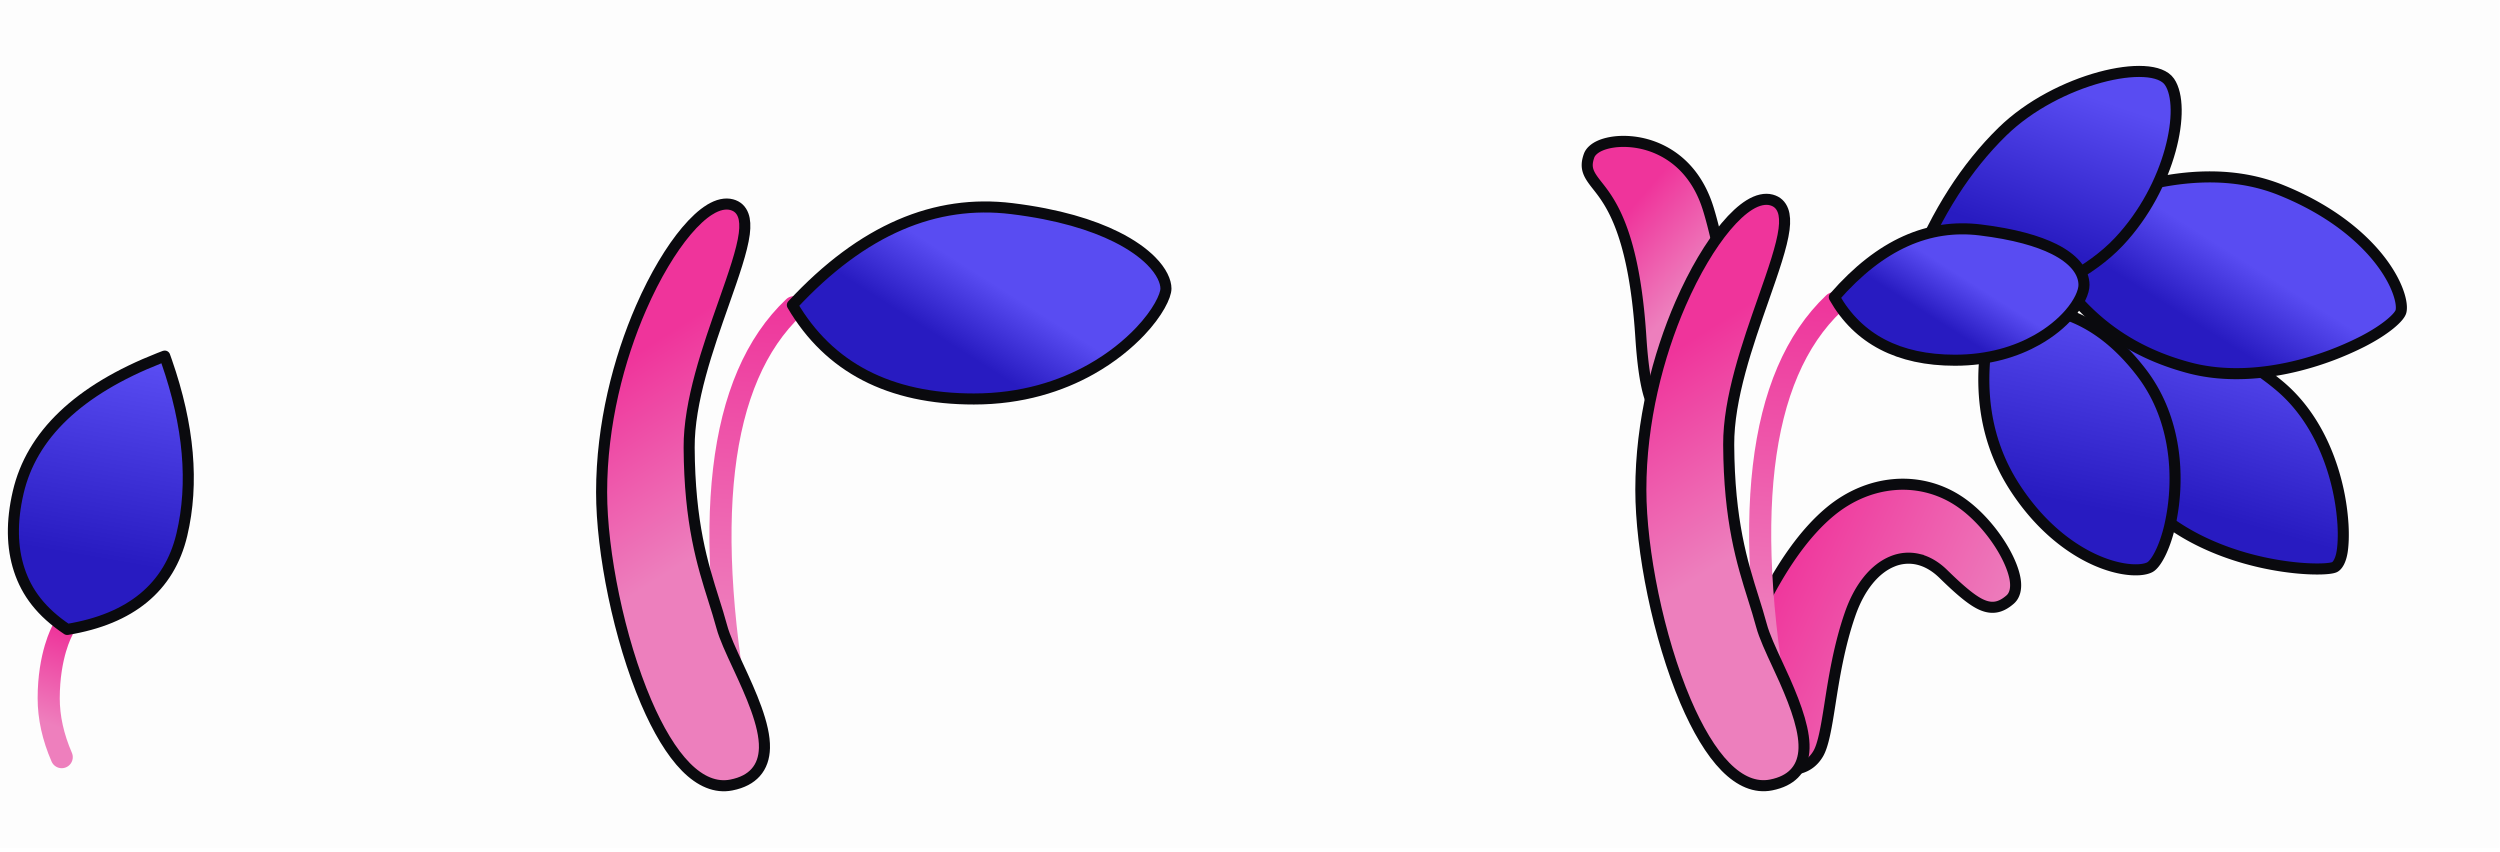 <svg xmlns="http://www.w3.org/2000/svg" width="226" height="77"><defs><linearGradient id="9b9dqdf5ta" x1="9.95%" x2="90.05%" y1="21.187%" y2="60.96%"><stop offset="0%" stop-color="#EF349B"/><stop offset="100%" stop-color="#ED7FBD"/></linearGradient><linearGradient id="hd876jxq1b" x1="50%" x2="51.422%" y1="75.698%" y2="0%"><stop offset="0%" stop-color="#EE7FBD"/><stop offset="100%" stop-color="#EE379C"/></linearGradient><linearGradient id="h83pvipc0c" x1="50%" x2="29.935%" y1="0%" y2="73.569%"><stop offset="0%" stop-color="#594CF2"/><stop offset="100%" stop-color="#281BC1"/></linearGradient><linearGradient id="n5ybxxyc7d" x1="50%" x2="39.118%" y1="0%" y2="73.569%"><stop offset="0%" stop-color="#594CF2"/><stop offset="100%" stop-color="#281BC1"/></linearGradient><linearGradient id="0hju87o9ae" x1="50%" x2="28.312%" y1="36.75%" y2="56.246%"><stop offset="0%" stop-color="#594CF2"/><stop offset="100%" stop-color="#281BC1"/></linearGradient><linearGradient id="s9hddbj00f" x1="50%" x2="28.312%" y1="10.532%" y2="68.604%"><stop offset="0%" stop-color="#594CF2"/><stop offset="100%" stop-color="#281BC1"/></linearGradient><linearGradient id="kqizou9bhg" x1="50%" x2="28.312%" y1="37.36%" y2="55.958%"><stop offset="0%" stop-color="#594CF2"/><stop offset="100%" stop-color="#281BC1"/></linearGradient><linearGradient id="km8o40lj7h" x1="37.835%" x2="62.165%" y1="21.187%" y2="60.96%"><stop offset="0%" stop-color="#EF349B"/><stop offset="100%" stop-color="#ED7FBD"/></linearGradient><linearGradient id="aymavw8z7i" x1="46.491%" x2="53.509%" y1="21.187%" y2="60.96%"><stop offset="0%" stop-color="#EF349B"/><stop offset="100%" stop-color="#ED7FBD"/></linearGradient><linearGradient id="q33idw5syj" x1="50%" x2="51.433%" y1="75.698%" y2="0%"><stop offset="0%" stop-color="#EE7FBD"/><stop offset="100%" stop-color="#EE379C"/></linearGradient><linearGradient id="3ko99rqz9k" x1="50%" x2="28.312%" y1="37.592%" y2="55.849%"><stop offset="0%" stop-color="#594CF2"/><stop offset="100%" stop-color="#281BC1"/></linearGradient><linearGradient id="b0s0d9306l" x1="46.463%" x2="53.537%" y1="21.187%" y2="60.96%"><stop offset="0%" stop-color="#EF349B"/><stop offset="100%" stop-color="#ED7FBD"/></linearGradient><linearGradient id="j5n31j5dhm" x1="50%" x2="52.942%" y1="75.698%" y2="0%"><stop offset="0%" stop-color="#EE7FBD"/><stop offset="100%" stop-color="#EE379C"/></linearGradient><linearGradient id="tfak7tvf7n" x1="50%" x2="41.433%" y1="0%" y2="73.569%"><stop offset="0%" stop-color="#594CF2"/><stop offset="100%" stop-color="#281BC1"/></linearGradient></defs><g fill="none" fill-rule="evenodd"><path fill="#212131" fill-opacity=".01" d="M0 0h225.946v76.671H0z"/><path fill="url(#9b9dqdf5ta)" stroke="#0A0A0E" d="M27.241 37.356a9.147 9.147 0 0 1 5.787 1.411c1.69 1.08 3.212 2.854 4.17 4.524.534.93.892 1.827 1.024 2.56.16.888-.026 1.535-.444 1.894-.414.356-.804.577-1.216.66-.398.08-.824.037-1.32-.175-.818-.35-1.885-1.218-3.498-2.799-.71-.695-1.48-1.137-2.268-1.325a3.802 3.802 0 0 0-2.36.199c-1.558.643-2.938 2.271-3.8 4.751-1.004 2.895-1.462 5.831-1.828 8.168-.325 2.076-.6 3.695-1.069 4.474-.398.664-.948 1.088-1.641 1.284-.723.203-1.618.15-2.69-.196l-.996-13.992c2.013-4.132 4.163-7.131 6.433-9.01 1.736-1.436 3.725-2.25 5.716-2.428z" transform="translate(143.935 6.457)"/><path stroke="url(#hd876jxq1b)" stroke-linecap="round" stroke-linejoin="round" stroke-width="2" d="M17.242 60.455c-3.84-19.775-2.307-32.94 4.602-39.495" transform="translate(143.935 6.457)"/><g stroke="#0A0A0E" stroke-linejoin="round"><path fill="url(#h83pvipc0c)" d="M25.525 23.192c5.685 0 10.604 1.747 14.76 5.234 2.394 2.009 3.883 4.734 4.744 7.374a20.83 20.83 0 0 1 .99 5.17c.054.944.023 1.754-.063 2.36-.13.911-.448 1.357-.697 1.48-.67.328-5.165.33-9.87-1.393-2.716-.994-5.488-2.548-7.585-4.895-.561-.628-1.53-5.513-2.774-14.763l-.075-.561c.19-.004.38-.006.57-.006z" transform="translate(165.788 6.457)"/><path fill="url(#n5ybxxyc7d)" d="M14.397 21.562c5.471-.977 9.786.998 13.353 5.598 2.056 2.652 2.892 5.74 3.056 8.581a19.185 19.185 0 0 1-.44 5.314c-.484 2.105-1.277 3.476-1.799 3.76-.877.476-3.448.369-6.419-1.425-1.89-1.142-3.935-2.951-5.725-5.677-2.946-4.482-3.634-9.863-2.026-16.151z" transform="translate(165.788 6.457)"/><path fill="url(#0hju87o9ae)" stroke-linecap="round" d="M17.957 14.286c9.1-4.77 16.575-5.923 22.43-3.57 3.403 1.368 5.86 3.098 7.566 4.776 2.766 2.718 3.527 5.292 3.308 6.198-.126.526-1.376 1.655-3.514 2.747a27.947 27.947 0 0 1-5.683 2.132c-3.125.797-6.67 1.1-9.972.217-7.739-2.069-10.962-6.83-13.287-10.284-.357-.53-.692-1.028-1.02-1.479-.11-.152-.226-.306-.344-.464l.516-.273z" transform="translate(165.788 6.457)"/><path fill="url(#s9hddbj00f)" d="M7.276 17.869c2.024-5.083 4.677-9.228 7.96-12.435C20.163.624 28.783-1.322 30.334.94c1.551 2.261.148 9.43-4.568 14.447-2.588 2.752-6.504 4.562-9.718 5.636" transform="translate(165.788 6.457)"/><path fill="url(#kqizou9bhg)" d="M.034 20.408c4.215-4.834 8.589-6.64 13.181-6.08 3.076.375 5.238 1.005 6.689 1.731.893.447 1.527.936 1.951 1.426.531.612.75 1.238.75 1.819 0 .612-.419 1.608-1.344 2.658-.691.784-1.66 1.605-2.906 2.308-1.857 1.049-4.333 1.837-7.417 1.837-2.551 0-4.73-.477-6.539-1.418-1.83-.951-3.286-2.377-4.365-4.28z" transform="translate(165.788 6.457)"/></g><path fill="url(#km8o40lj7h)" stroke="#0A0A0E" d="M2.541 6.33a7.73 7.73 0 0 1 3.643.766c1.744.843 3.417 2.461 4.3 5.295.517 1.659 1.116 4.291 1.794 7.898-2.071 6.635-3.763 10.036-4.947 10.656-1.649-.296-1.888-.782-2.117-1.461-.376-1.113-.652-2.933-.816-5.466-.61-9.448-2.751-12.2-3.933-13.695-.793-1.004-1.15-1.562-.75-2.698.121-.347.479-.707 1.087-.953.456-.184 1.056-.313 1.74-.342z" transform="translate(143.935 6.457)"/><path fill="url(#aymavw8z7i)" stroke="#0A0A0E" d="M14.2 12.077c.756-.471 1.44-.608 2.003-.458.522.14.86.467 1.044.964.155.42.187.987.098 1.683-.195 1.526-.966 3.741-1.856 6.279-1.43 4.077-3.174 9.012-3.15 13.213.04 6.902 1.223 10.668 2.225 13.855.266.847.52 1.654.736 2.468.258.967.849 2.235 1.485 3.61.205.444.415.9.623 1.362 1.064 2.415 1.893 4.745 1.721 6.46-.08.791-.36 1.464-.884 1.986-.468.467-1.138.82-2.074 1.005-1.421.28-2.816-.322-4.115-1.638-1.325-1.342-2.554-3.433-3.617-5.923-2.455-5.756-4.042-13.657-4.042-19.125 0-6.179 1.558-12.146 3.584-16.808 1.274-2.93 2.733-5.345 4.106-6.983.74-.882 1.459-1.543 2.113-1.95z" transform="translate(143.935 6.457)"/><g><path stroke="url(#q33idw5syj)" stroke-linecap="round" stroke-linejoin="round" stroke-width="2" d="M12.392 48.408c-3.825-19.615-2.298-32.673 4.583-39.174" transform="translate(54.788 18.537)"/><path fill="url(#3ko99rqz9k)" stroke="#0A0A0E" stroke-linejoin="round" d="M-.141 9.038C6.232 2.168 12.819-.514 19.678.32c4.23.514 7.309 1.483 9.467 2.559 1.415.705 2.442 1.46 3.147 2.168.968.972 1.338 1.878 1.338 2.505 0 .654-.73 2.188-2.329 3.872-1.089 1.147-2.569 2.372-4.437 3.423-2.715 1.527-6.251 2.684-10.593 2.684-7.641 0-13.101-2.847-16.412-8.493z" transform="translate(71.771 18.537)"/><path fill="url(#b0s0d9306l)" stroke="#0A0A0E" d="M9.361.419c.754-.468 1.435-.604 1.996-.454.52.138.858.464 1.041.958.155.416.187.98.098 1.672-.194 1.514-.961 3.711-1.848 6.228-1.425 4.044-3.161 8.939-3.137 13.104.04 6.845 1.218 10.58 2.215 13.741.265.84.518 1.641.734 2.448.257.959.845 2.217 1.478 3.58 1.153 2.484 2.432 5.3 2.38 7.384-.023.88-.271 1.638-.803 2.227-.47.522-1.173.92-2.19 1.12-1.416.28-2.805-.32-4.098-1.624-1.32-1.332-2.545-3.406-3.603-5.877C1.178 39.216-.402 31.38-.402 25.955c0-6.13 1.551-12.05 3.57-16.674C4.436 6.374 5.89 3.978 7.257 2.354 7.994 1.478 8.71.823 9.36.419z" transform="translate(54.788 18.537)"/></g><g stroke-linejoin="round"><path stroke="url(#j5n31j5dhm)" stroke-linecap="round" stroke-width="2" d="M3.938 24.775s-1.221 2.176-1.221 6.098c0 1.729.392 3.5 1.177 5.315" transform="translate(1.685 32.257)"/><path fill="url(#tfak7tvf7n)" stroke="#0A0A0E" d="M13.207-.067c.058.16.115.322.172.486 2.023 5.81 2.474 11.028 1.376 15.656-.566 2.387-1.725 4.294-3.467 5.728-1.72 1.414-4.016 2.368-6.899 2.842-2.346-1.563-3.66-3.33-4.334-5.388-.67-2.042-.707-4.376-.096-7.003C1.164 7.074 5.386 3.004 12.724.118c.162-.064.323-.126.483-.185z" transform="translate(1.685 32.257)"/></g></g></svg>